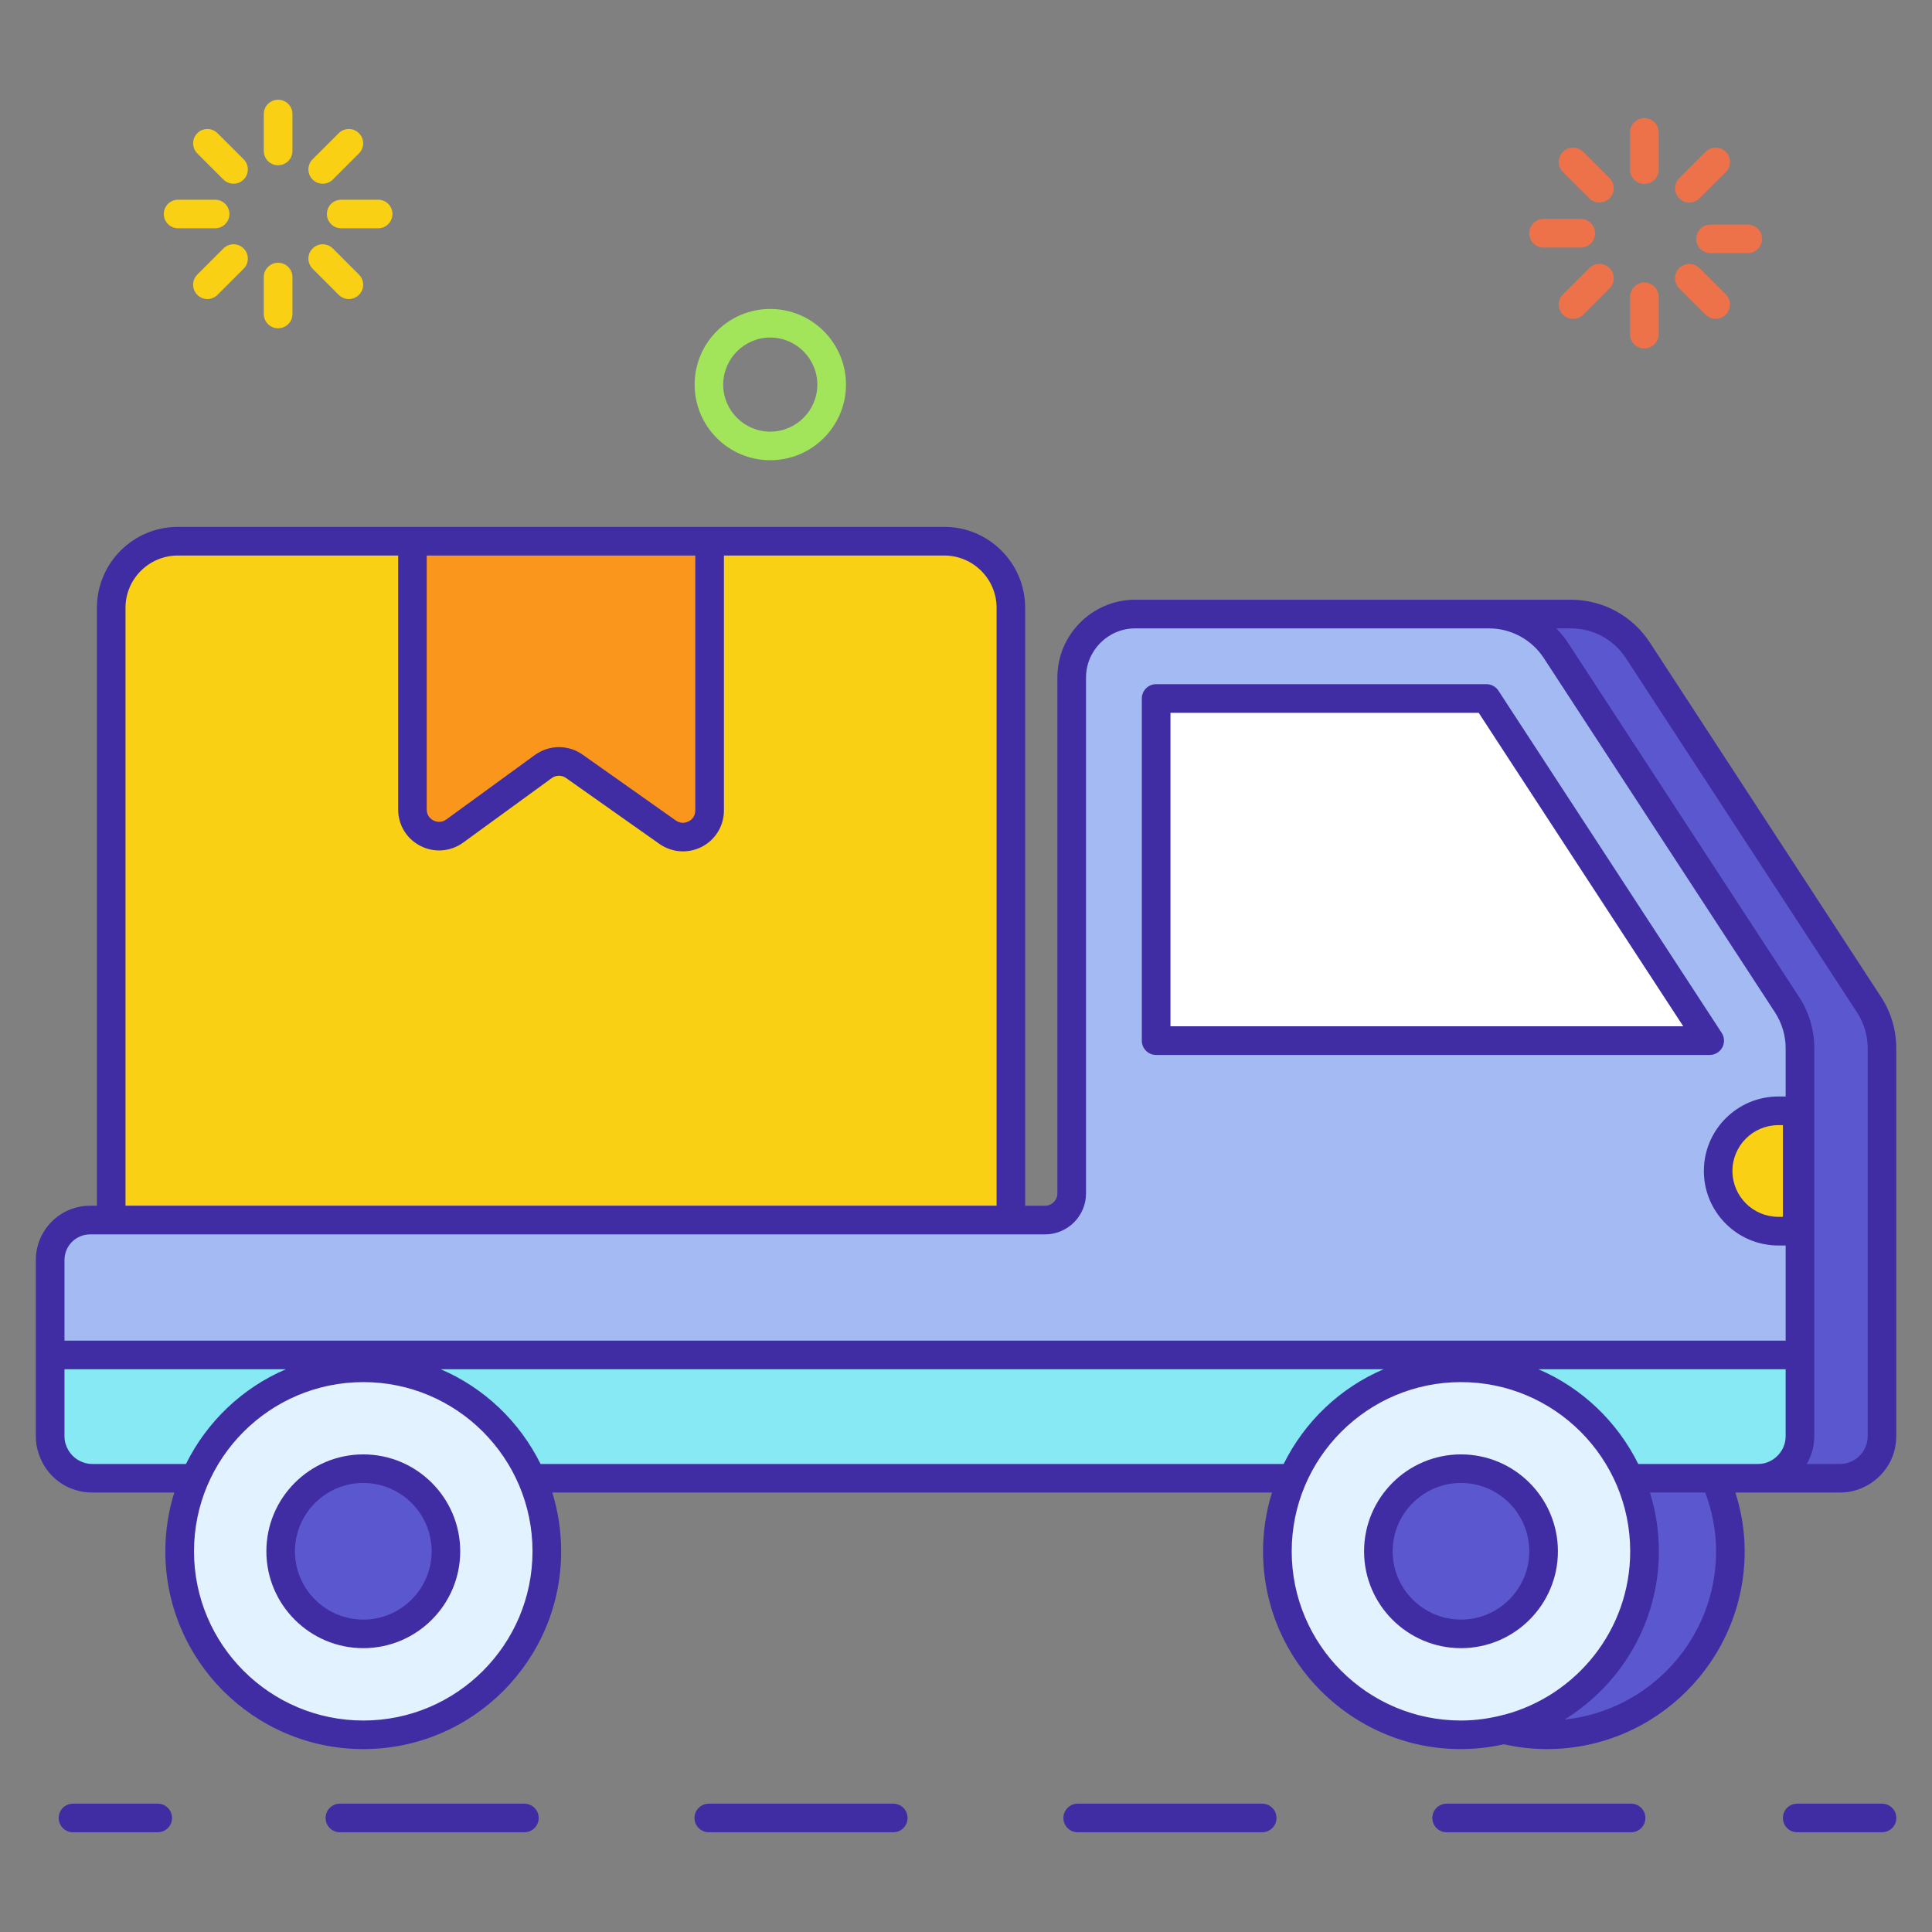 <svg width="24" height="24" viewBox="0 0 24 24" fill="none" xmlns="http://www.w3.org/2000/svg">
<rect x="0" y="0" width="24" height="24" fill="#808080" stroke="none"/>
<path d="M21.495 19.271C21.495 20.53 20.474 21.551 19.215 21.551C17.954 21.551 16.934 20.53 16.934 19.271C16.934 18.012 17.954 16.991 19.215 16.991C20.474 16.991 21.495 18.012 21.495 19.271Z" fill="white"/>
<path d="M21.495 19.271C21.495 20.53 20.474 21.551 19.215 21.551C17.954 21.551 16.934 20.53 16.934 19.271C16.934 18.012 17.954 16.991 19.215 16.991C20.474 16.991 21.495 18.012 21.495 19.271Z" fill="#5B58CF"/>
<path d="M23.216 12.48C23.321 12.641 23.377 12.829 23.377 13.022V17.839C23.377 17.947 23.346 18.049 23.288 18.133C23.223 18.23 23.125 18.303 23.01 18.34C22.96 18.356 22.908 18.364 22.853 18.364H2.165C2.11 18.364 2.058 18.356 2.01 18.34C1.845 18.29 1.714 18.159 1.664 17.994C1.649 17.947 1.641 17.894 1.641 17.839V15.652C1.641 15.378 1.863 15.156 2.137 15.156H14C14.182 15.156 14.331 15.008 14.331 14.825V8.417C14.331 7.981 14.684 7.628 15.12 7.628H19.513C19.848 7.628 20.161 7.797 20.344 8.077L21.082 9.207L23.216 12.48Z" fill="#5B58CF"/>
<path d="M22.199 12.48C22.304 12.641 22.36 12.829 22.36 13.022V17.839C22.36 17.947 22.328 18.049 22.27 18.133C22.205 18.23 22.108 18.303 21.992 18.34C21.943 18.356 21.89 18.364 21.835 18.364H1.148C1.093 18.364 1.04 18.356 0.993 18.34C0.828 18.29 0.696 18.159 0.647 17.994C0.631 17.947 0.623 17.894 0.623 17.839V15.652C0.623 15.378 0.845 15.156 1.119 15.156H12.982C13.165 15.156 13.313 15.008 13.313 14.825V8.417C13.313 7.981 13.666 7.628 14.102 7.628H18.496C18.831 7.628 19.143 7.797 19.326 8.077L20.065 9.207L22.199 12.48Z" fill="#A3BAF2"/>
<path d="M22.324 13.799V15.294H22.09C21.677 15.294 21.342 14.96 21.342 14.547C21.342 14.134 21.677 13.799 22.09 13.799H22.324Z" fill="#FAD014"/>
<path d="M21.238 12.927L19.186 9.781L18.464 8.677H14.361V12.927H21.238Z" fill="white"/>
<path d="M0.623 16.831V17.839C0.623 17.894 0.631 17.947 0.647 17.994C0.697 18.159 0.828 18.29 0.993 18.34C1.04 18.356 1.093 18.364 1.148 18.364H21.835C21.89 18.364 21.943 18.356 21.992 18.34C22.108 18.303 22.205 18.23 22.27 18.133C22.328 18.049 22.36 17.947 22.36 17.839V16.831H0.623Z" fill="#87E9F3"/>
<path d="M6.792 19.271C6.792 20.53 5.771 21.551 4.512 21.551C3.251 21.551 2.23 20.53 2.23 19.271C2.23 18.012 3.251 16.991 4.512 16.991C5.771 16.991 6.792 18.012 6.792 19.271Z" fill="white"/>
<path d="M6.792 19.271C6.792 20.53 5.771 21.551 4.512 21.551C3.251 21.551 2.23 20.53 2.23 19.271C2.23 18.012 3.251 16.991 4.512 16.991C5.771 16.991 6.792 18.012 6.792 19.271Z" fill="#E2F2FF"/>
<path d="M5.539 19.271C5.539 19.837 5.08 20.297 4.513 20.297C3.946 20.297 3.486 19.837 3.486 19.271C3.486 18.704 3.946 18.245 4.513 18.245C5.08 18.245 5.539 18.704 5.539 19.271Z" fill="#5B58CF"/>
<path d="M20.428 19.271C20.428 20.53 19.407 21.551 18.149 21.551C16.888 21.551 15.867 20.53 15.867 19.271C15.867 18.012 16.888 16.991 18.149 16.991C19.407 16.991 20.428 18.012 20.428 19.271Z" fill="white"/>
<path d="M20.428 19.271C20.428 20.53 19.407 21.551 18.149 21.551C16.888 21.551 15.867 20.53 15.867 19.271C15.867 18.012 16.888 16.991 18.149 16.991C19.407 16.991 20.428 18.012 20.428 19.271Z" fill="#E2F2FF"/>
<path d="M19.174 19.271C19.174 19.837 18.714 20.297 18.148 20.297C17.581 20.297 17.121 19.837 17.121 19.271C17.121 18.704 17.581 18.245 18.148 18.245C18.714 18.245 19.174 18.704 19.174 19.271Z" fill="#5B58CF"/>
<path d="M1.381 7.55V15.155H12.557V7.55C12.557 7.093 12.187 6.723 11.73 6.723H2.208C1.751 6.723 1.381 7.093 1.381 7.55Z" fill="white"/>
<path d="M1.381 7.55V15.155H12.557V7.55C12.557 7.093 12.187 6.723 11.73 6.723H2.208C1.751 6.723 1.381 7.093 1.381 7.55Z" fill="#FAD014"/>
<path d="M8.815 6.723V10.068C8.815 10.336 8.512 10.493 8.293 10.338L7.134 9.52C7.018 9.438 6.863 9.439 6.749 9.523L5.649 10.323C5.43 10.483 5.123 10.326 5.123 10.056V6.723H8.815Z" fill="#FB961D"/>
<path d="M2.672 2.836H2.213C2.115 2.836 2.035 2.757 2.035 2.658C2.035 2.56 2.115 2.481 2.213 2.481H2.672C2.77 2.481 2.85 2.56 2.85 2.658C2.85 2.757 2.77 2.836 2.672 2.836ZM3.455 2.053C3.357 2.053 3.277 1.974 3.277 1.875V1.416C3.277 1.318 3.357 1.239 3.455 1.239C3.553 1.239 3.633 1.318 3.633 1.416V1.875C3.633 1.974 3.553 2.053 3.455 2.053ZM3.455 4.078C3.357 4.078 3.277 3.999 3.277 3.901V3.442C3.277 3.344 3.357 3.264 3.455 3.264C3.553 3.264 3.633 3.344 3.633 3.442V3.901C3.633 3.999 3.553 4.078 3.455 4.078ZM4.697 2.836H4.238C4.14 2.836 4.061 2.757 4.061 2.658C4.061 2.56 4.14 2.481 4.238 2.481H4.697C4.795 2.481 4.875 2.56 4.875 2.658C4.875 2.757 4.795 2.836 4.697 2.836ZM4.009 2.282C3.963 2.282 3.918 2.265 3.883 2.23C3.814 2.161 3.814 2.048 3.883 1.979L4.208 1.655C4.277 1.585 4.39 1.585 4.459 1.655C4.529 1.724 4.529 1.836 4.459 1.906L4.135 2.23C4.1 2.265 4.054 2.282 4.009 2.282ZM2.577 3.715C2.531 3.715 2.486 3.697 2.451 3.663C2.382 3.593 2.382 3.481 2.451 3.411L2.775 3.087C2.845 3.017 2.957 3.017 3.027 3.087C3.096 3.156 3.096 3.269 3.027 3.338L2.702 3.663C2.668 3.697 2.622 3.715 2.577 3.715ZM4.333 3.715C4.288 3.715 4.242 3.697 4.208 3.663L3.883 3.338C3.814 3.269 3.814 3.156 3.883 3.087C3.953 3.017 4.065 3.017 4.135 3.087L4.459 3.411C4.529 3.481 4.529 3.593 4.459 3.663C4.424 3.697 4.379 3.715 4.333 3.715ZM2.901 2.282C2.856 2.282 2.81 2.265 2.775 2.23L2.451 1.906C2.382 1.836 2.382 1.724 2.451 1.655C2.52 1.585 2.633 1.585 2.702 1.655L3.027 1.979C3.096 2.048 3.096 2.161 3.027 2.23C2.992 2.265 2.947 2.282 2.901 2.282Z" fill="#FAD014"/>
<path d="M21.711 3.145H21.248C21.15 3.145 21.071 3.066 21.071 2.968C21.071 2.869 21.15 2.79 21.248 2.79H21.711C21.809 2.79 21.889 2.869 21.889 2.968C21.889 3.066 21.809 3.145 21.711 3.145ZM20.427 2.285C20.329 2.285 20.249 2.206 20.249 2.107V1.644C20.249 1.546 20.329 1.467 20.427 1.467C20.525 1.467 20.605 1.546 20.605 1.644V2.107C20.605 2.206 20.525 2.285 20.427 2.285ZM20.427 4.328C20.329 4.328 20.249 4.249 20.249 4.15V3.687C20.249 3.589 20.329 3.51 20.427 3.51C20.525 3.51 20.605 3.589 20.605 3.687V4.15C20.605 4.249 20.525 4.328 20.427 4.328ZM19.637 3.075H19.174C19.076 3.075 18.996 2.996 18.996 2.897C18.996 2.799 19.076 2.72 19.174 2.72H19.637C19.735 2.72 19.815 2.799 19.815 2.897C19.815 2.996 19.735 3.075 19.637 3.075ZM20.986 2.517C20.94 2.517 20.895 2.499 20.86 2.464C20.791 2.395 20.791 2.283 20.86 2.213L21.187 1.886C21.257 1.816 21.369 1.816 21.439 1.886C21.508 1.955 21.508 2.068 21.439 2.137L21.111 2.464C21.077 2.499 21.031 2.517 20.986 2.517ZM19.541 3.961C19.495 3.961 19.45 3.944 19.415 3.909C19.346 3.84 19.346 3.727 19.415 3.658L19.743 3.33C19.812 3.261 19.925 3.261 19.994 3.33C20.064 3.4 20.064 3.512 19.994 3.582L19.667 3.909C19.632 3.944 19.586 3.961 19.541 3.961Z" fill="#ED7149"/>
<path d="M21.313 3.961C21.268 3.961 21.222 3.944 21.187 3.909L20.86 3.582C20.791 3.512 20.791 3.4 20.86 3.33C20.93 3.261 21.042 3.261 21.111 3.33L21.439 3.658C21.508 3.727 21.508 3.84 21.439 3.909C21.404 3.944 21.359 3.961 21.313 3.961ZM19.869 2.516C19.823 2.516 19.777 2.499 19.743 2.464L19.415 2.137C19.346 2.068 19.346 1.955 19.415 1.886C19.485 1.816 19.597 1.816 19.667 1.886L19.994 2.213C20.064 2.282 20.064 2.395 19.994 2.464C19.959 2.499 19.914 2.516 19.869 2.516Z" fill="#ED7149"/>
<path d="M9.568 5.717C9.05 5.717 8.629 5.296 8.629 4.778C8.629 4.26 9.05 3.838 9.568 3.838C10.087 3.838 10.509 4.26 10.509 4.778C10.509 5.296 10.087 5.717 9.568 5.717ZM9.568 4.193C9.246 4.193 8.984 4.456 8.984 4.778C8.984 5.1 9.246 5.362 9.568 5.362C9.891 5.362 10.153 5.1 10.153 4.778C10.153 4.456 9.891 4.193 9.568 4.193Z" fill="#A2E55A"/>
<path d="M23.366 12.383L20.494 7.98C20.277 7.648 19.911 7.45 19.514 7.45C17.761 7.45 16.169 7.45 14.102 7.45C13.569 7.45 13.135 7.884 13.135 8.417V14.825C13.135 14.909 13.067 14.978 12.982 14.978H12.735V7.55C12.735 6.996 12.284 6.545 11.73 6.545C6.336 6.545 7.486 6.545 2.209 6.545C1.654 6.545 1.204 6.996 1.204 7.55V14.978H1.119C0.748 14.978 0.445 15.28 0.445 15.652C0.445 16.494 0.445 17.049 0.445 17.839C0.445 17.914 0.456 17.985 0.477 18.045C0.544 18.269 0.718 18.443 0.936 18.509C1.002 18.53 1.073 18.541 1.148 18.541H2.165C2.093 18.772 2.054 19.017 2.054 19.271C2.054 20.626 3.157 21.728 4.514 21.728C5.869 21.728 6.971 20.626 6.971 19.271C6.971 19.017 6.932 18.772 6.861 18.541H15.801C15.729 18.772 15.69 19.017 15.69 19.271C15.69 20.825 17.132 22.013 18.683 21.668C18.854 21.707 19.033 21.728 19.216 21.728C20.571 21.728 21.673 20.626 21.673 19.271C21.673 19.016 21.631 18.772 21.558 18.541C21.597 18.541 22.88 18.541 22.854 18.541C22.927 18.541 22.998 18.531 23.065 18.509C23.216 18.461 23.348 18.363 23.436 18.233C23.515 18.119 23.556 17.982 23.556 17.839V13.022C23.556 12.794 23.491 12.573 23.366 12.383ZM5.301 6.901H8.637V10.068C8.637 10.152 8.58 10.191 8.555 10.203C8.53 10.216 8.465 10.241 8.396 10.193L7.237 9.374C7.149 9.312 7.047 9.281 6.944 9.281C6.839 9.281 6.734 9.314 6.644 9.379L5.544 10.18C5.476 10.229 5.41 10.205 5.385 10.192C5.36 10.18 5.301 10.141 5.301 10.056L5.301 6.901ZM1.559 7.55C1.559 7.192 1.851 6.901 2.209 6.901H4.946V10.056C4.946 10.248 5.052 10.422 5.224 10.509C5.395 10.596 5.598 10.58 5.754 10.467L6.854 9.666C6.907 9.627 6.978 9.627 7.032 9.665L8.191 10.483C8.279 10.545 8.381 10.576 8.484 10.576C8.564 10.576 8.644 10.557 8.719 10.519C8.888 10.431 8.993 10.258 8.993 10.068V6.901H11.73C12.088 6.901 12.38 7.192 12.38 7.55V14.977H1.559V7.55ZM1.148 18.186C1.111 18.186 1.078 18.181 1.044 18.17C0.936 18.137 0.849 18.05 0.815 17.937C0.806 17.909 0.801 17.876 0.801 17.839C0.801 17.815 0.801 16.961 0.801 17.009H3.552C3.011 17.24 2.57 17.661 2.31 18.186H1.148ZM4.514 21.373C3.353 21.373 2.41 20.43 2.41 19.271C2.41 18.112 3.353 17.169 4.514 17.169C5.673 17.169 6.615 18.112 6.615 19.271C6.615 20.43 5.673 21.373 4.514 21.373ZM6.715 18.186C6.455 17.661 6.015 17.24 5.474 17.009H17.188C16.646 17.24 16.206 17.661 15.946 18.186H6.715ZM18.683 21.302C18.681 21.301 18.68 21.301 18.678 21.3C18.675 21.302 18.671 21.304 18.668 21.305C18.502 21.348 18.329 21.373 18.149 21.373C16.989 21.373 16.046 20.43 16.046 19.271C16.046 18.112 16.989 17.169 18.149 17.169C19.308 17.169 20.251 18.112 20.251 19.271C20.251 20.245 19.584 21.064 18.683 21.302ZM19.435 21.361C20.137 20.928 20.607 20.154 20.607 19.271C20.607 19.017 20.568 18.772 20.496 18.541H21.183C21.268 18.769 21.318 19.014 21.318 19.271C21.318 20.356 20.491 21.251 19.435 21.361ZM22.182 17.839C22.182 17.91 22.162 17.977 22.123 18.033C22.079 18.098 22.014 18.147 21.939 18.171C21.907 18.181 21.872 18.186 21.835 18.186C21.808 18.186 20.269 18.186 20.351 18.186C20.091 17.661 19.651 17.24 19.11 17.009H22.182C22.182 17.036 22.182 17.885 22.182 17.839ZM22.182 13.621H22.091C21.581 13.621 21.166 14.036 21.166 14.546C21.166 15.057 21.581 15.472 22.091 15.472H22.182V16.654H0.801V15.652C0.801 15.476 0.944 15.334 1.119 15.334C4.894 15.334 8.899 15.334 12.982 15.334C13.263 15.334 13.491 15.105 13.491 14.825V8.417C13.491 8.08 13.765 7.806 14.102 7.806C17.992 7.806 16.252 7.806 18.495 7.806C18.771 7.806 19.026 7.944 19.177 8.174L22.05 12.577C22.136 12.71 22.182 12.864 22.182 13.022V13.621ZM22.148 13.977V15.116H22.091C21.777 15.116 21.521 14.861 21.521 14.546C21.521 14.232 21.777 13.977 22.091 13.977H22.148ZM23.201 17.839C23.201 17.91 23.181 17.977 23.142 18.033C23.098 18.099 23.034 18.146 22.957 18.171C22.925 18.181 22.891 18.186 22.854 18.186H22.445C22.504 18.081 22.538 17.963 22.538 17.839C22.538 17.812 22.538 16.775 22.538 16.831V13.022C22.538 12.794 22.472 12.573 22.348 12.383L19.475 7.98C19.433 7.916 19.385 7.859 19.333 7.806H19.514C19.791 7.806 20.045 7.944 20.196 8.174L23.069 12.577C23.155 12.71 23.201 12.864 23.201 13.022L23.201 17.839Z" fill="#402DA3"/>
<path d="M18.614 8.58C18.581 8.529 18.525 8.499 18.465 8.499H14.362C14.264 8.499 14.184 8.579 14.184 8.677V12.927C14.184 13.026 14.264 13.105 14.362 13.105H21.238C21.304 13.105 21.364 13.069 21.395 13.012C21.426 12.955 21.423 12.885 21.387 12.83L18.614 8.58ZM14.54 12.749V8.855H18.369L20.91 12.749H14.54ZM4.513 18.067C3.849 18.067 3.309 18.607 3.309 19.271C3.309 19.934 3.849 20.474 4.513 20.474C5.177 20.474 5.717 19.934 5.717 19.271C5.717 18.607 5.177 18.067 4.513 18.067ZM4.513 20.119C4.045 20.119 3.664 19.738 3.664 19.271C3.664 18.803 4.045 18.422 4.513 18.422C4.981 18.422 5.362 18.803 5.362 19.271C5.362 19.738 4.981 20.119 4.513 20.119ZM18.149 18.067C17.485 18.067 16.945 18.607 16.945 19.271C16.945 19.934 17.485 20.474 18.149 20.474C18.813 20.474 19.353 19.934 19.353 19.271C19.353 18.607 18.813 18.067 18.149 18.067ZM18.149 20.119C17.681 20.119 17.3 19.738 17.3 19.271C17.3 18.803 17.681 18.422 18.149 18.422C18.617 18.422 18.997 18.803 18.997 19.271C18.997 19.738 18.617 20.119 18.149 20.119ZM1.96 22.406H0.906C0.808 22.406 0.729 22.485 0.729 22.584C0.729 22.682 0.808 22.761 0.906 22.761H1.96C2.058 22.761 2.137 22.682 2.137 22.584C2.137 22.485 2.058 22.406 1.96 22.406ZM20.262 22.406H17.971C17.872 22.406 17.793 22.485 17.793 22.584C17.793 22.682 17.872 22.761 17.971 22.761H20.262C20.36 22.761 20.44 22.682 20.44 22.584C20.44 22.485 20.36 22.406 20.262 22.406ZM6.514 22.406H4.222C4.124 22.406 4.045 22.485 4.045 22.584C4.045 22.682 4.124 22.761 4.222 22.761H6.514C6.612 22.761 6.692 22.682 6.692 22.584C6.692 22.485 6.612 22.406 6.514 22.406ZM11.097 22.406H8.805C8.707 22.406 8.627 22.485 8.627 22.584C8.627 22.682 8.707 22.761 8.805 22.761H11.097C11.195 22.761 11.274 22.682 11.274 22.584C11.274 22.485 11.195 22.406 11.097 22.406ZM15.679 22.406H13.388C13.29 22.406 13.21 22.485 13.21 22.584C13.21 22.682 13.29 22.761 13.388 22.761H15.679C15.777 22.761 15.857 22.682 15.857 22.584C15.857 22.485 15.777 22.406 15.679 22.406ZM23.379 22.406H22.325C22.227 22.406 22.148 22.485 22.148 22.584C22.148 22.682 22.227 22.761 22.325 22.761H23.379C23.477 22.761 23.557 22.682 23.557 22.584C23.557 22.485 23.477 22.406 23.379 22.406Z" fill="#402DA3"/>
</svg>
